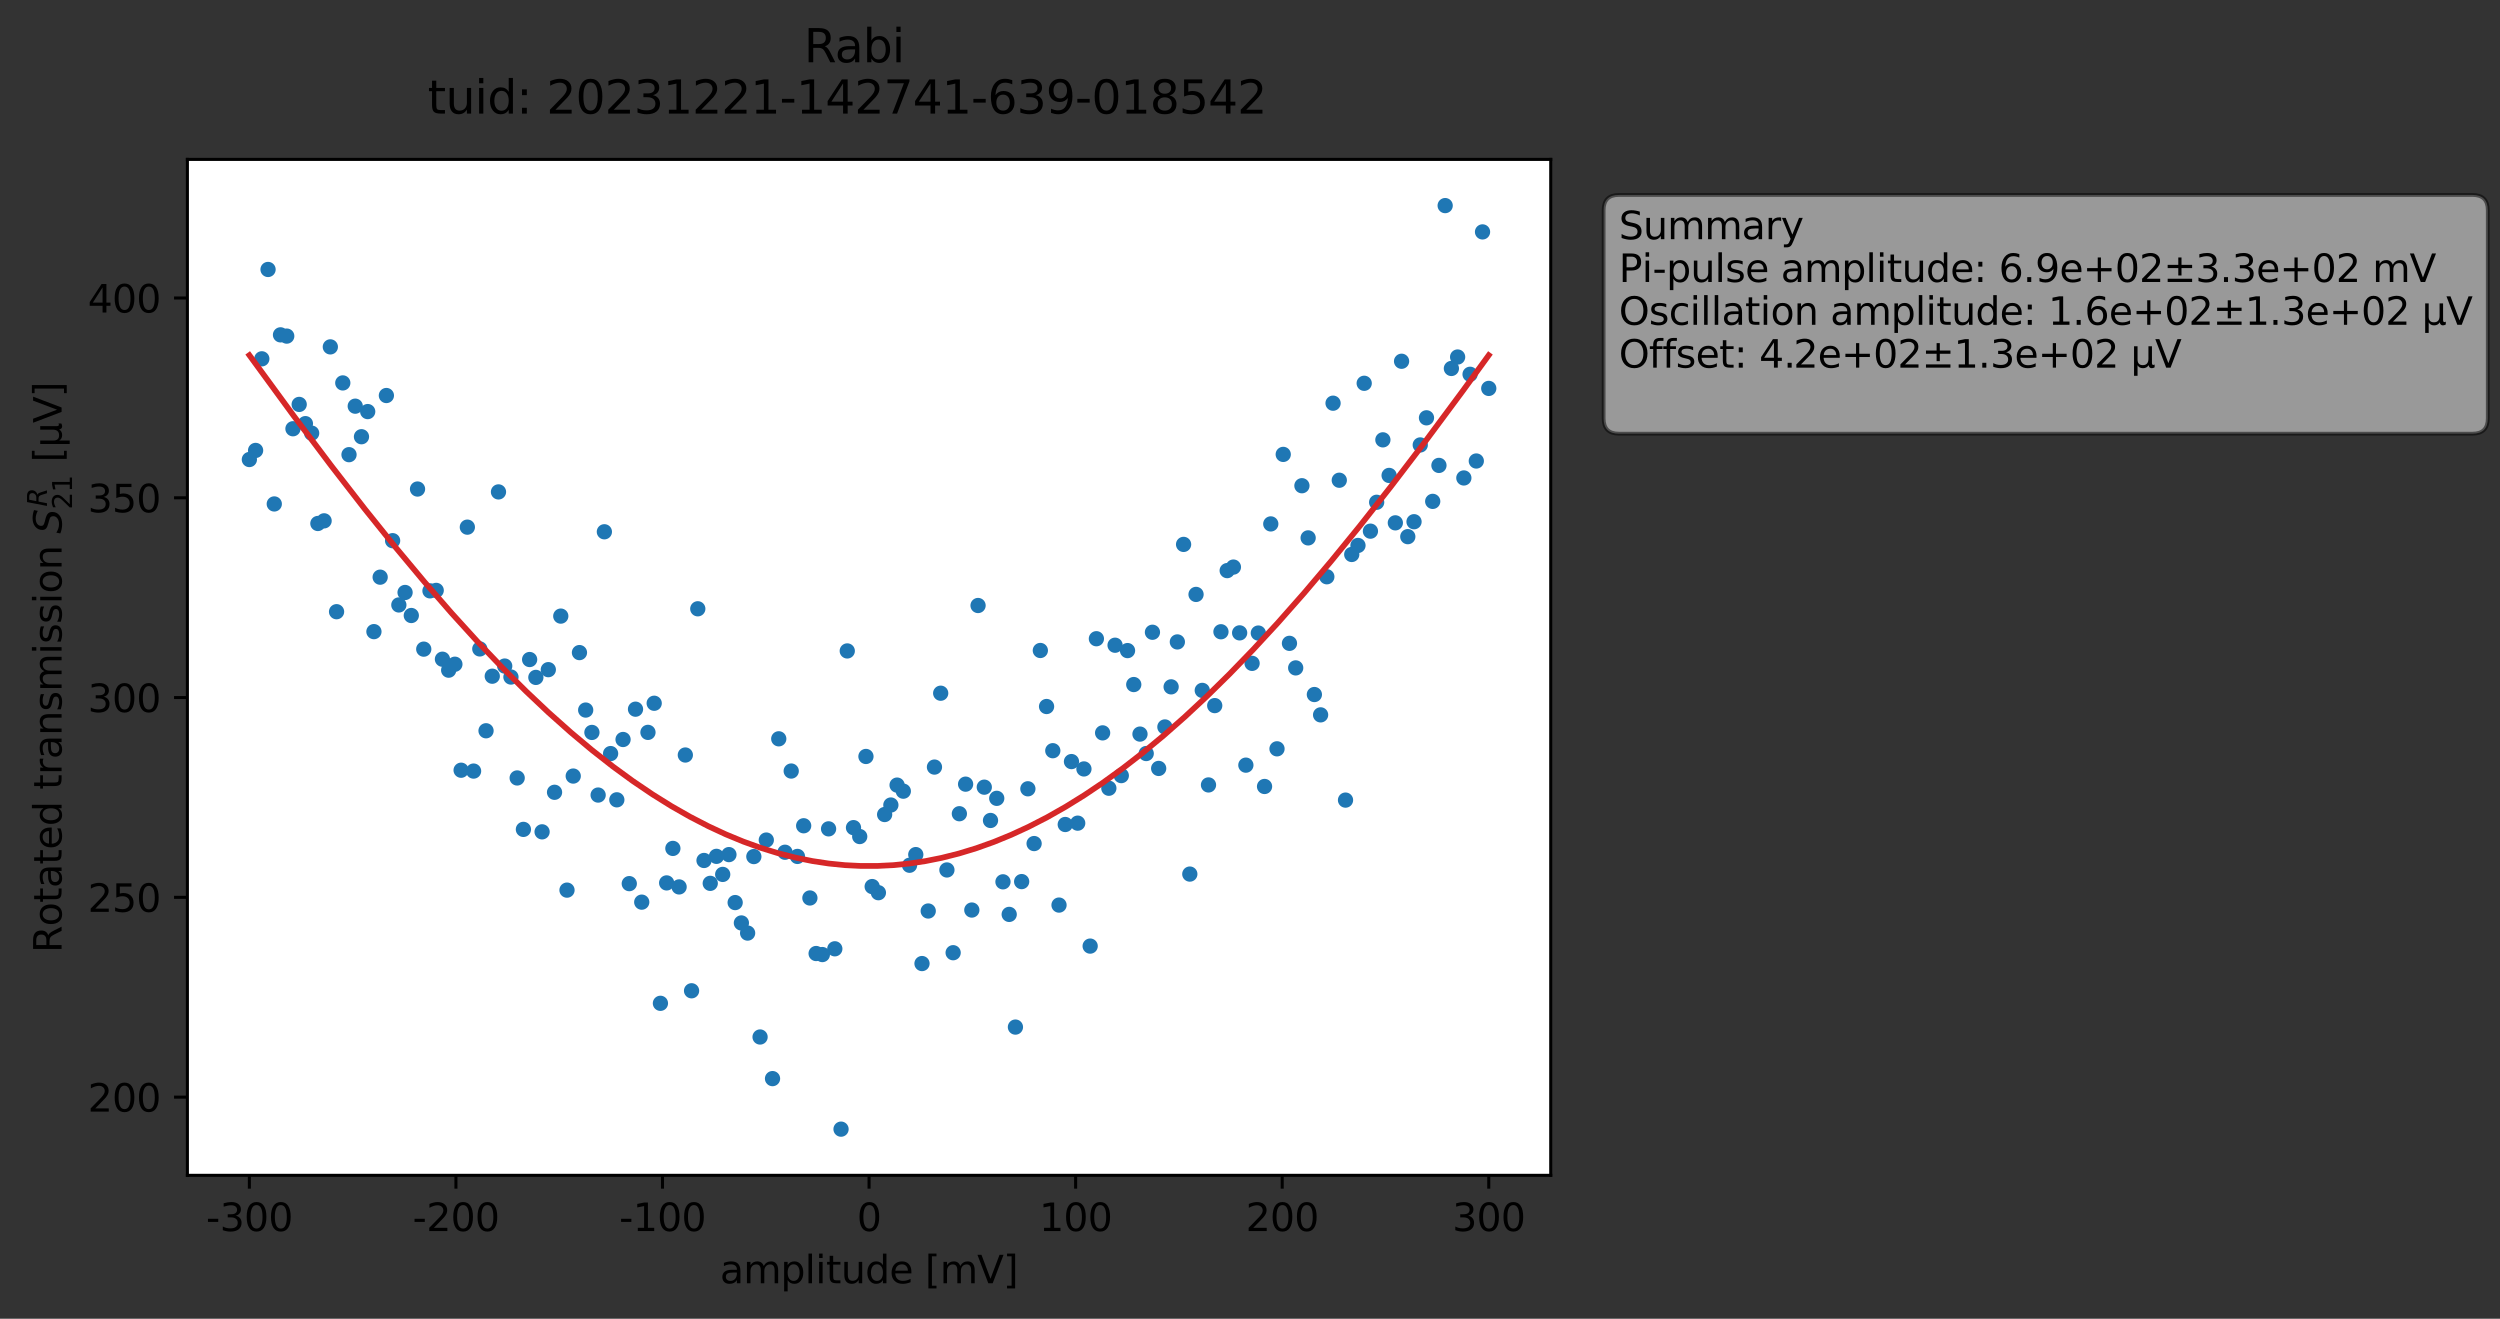 <?xml version="1.0" encoding="utf-8" standalone="no"?>
<!DOCTYPE svg PUBLIC "-//W3C//DTD SVG 1.1//EN"
  "http://www.w3.org/Graphics/SVG/1.1/DTD/svg11.dtd">
<svg xmlns:xlink="http://www.w3.org/1999/xlink" width="654.864pt" height="345.428pt" viewBox="0 0 654.864 345.428" xmlns="http://www.w3.org/2000/svg" version="1.1">
 <rect x="0" y="0" width="654.864" height="345.428" fill="#333333" stroke="none"/>
 <defs>
  <style type="text/css">*{stroke-linejoin: round; stroke-linecap: butt}</style>
 </defs>
 <g id="figure_1">
  <g id="patch_1">
   <path d="M 0 345.428 
L 654.864 345.428 
L 654.864 -0 
L 0 -0 
L 0 345.428 
z
" style="fill: none; opacity: 0"/>
  </g>
  <g id="axes_1">
   <g id="patch_2">
    <path d="M 49.087 307.872 
L 406.207 307.872 
L 406.207 41.76 
L 49.087 41.76 
z
" style="fill: #ffffff"/>
   </g>
   <g id="matplotlib.axis_1">
    <g id="xtick_1">
     <g id="line2d_1">
      <defs>
       <path id="m1ebf180518" d="M 0 0 
L 0 3.5 
" style="stroke: #000000; stroke-width: 0.8"/>
      </defs>
      <g>
       <use xlink:href="#m1ebf180518" x="65.32" y="307.872" style="stroke: #000000; stroke-width: 0.8"/>
      </g>
     </g>
     <g id="text_1">
      <!-- -300 -->
      <g transform="translate(53.973 322.47) scale(0.1 -0.1)">
       <defs>
        <path id="DejaVuSans-2d" d="M 313 2009 
L 1997 2009 
L 1997 1497 
L 313 1497 
L 313 2009 
z
" transform="scale(0.016)"/>
        <path id="DejaVuSans-33" d="M 2597 2516 
Q 3050 2419 3304 2112 
Q 3559 1806 3559 1356 
Q 3559 666 3084 287 
Q 2609 -91 1734 -91 
Q 1441 -91 1130 -33 
Q 819 25 488 141 
L 488 750 
Q 750 597 1062 519 
Q 1375 441 1716 441 
Q 2309 441 2620 675 
Q 2931 909 2931 1356 
Q 2931 1769 2642 2001 
Q 2353 2234 1838 2234 
L 1294 2234 
L 1294 2753 
L 1863 2753 
Q 2328 2753 2575 2939 
Q 2822 3125 2822 3475 
Q 2822 3834 2567 4026 
Q 2313 4219 1838 4219 
Q 1578 4219 1281 4162 
Q 984 4106 628 3988 
L 628 4550 
Q 988 4650 1302 4700 
Q 1616 4750 1894 4750 
Q 2613 4750 3031 4423 
Q 3450 4097 3450 3541 
Q 3450 3153 3228 2886 
Q 3006 2619 2597 2516 
z
" transform="scale(0.016)"/>
        <path id="DejaVuSans-30" d="M 2034 4250 
Q 1547 4250 1301 3770 
Q 1056 3291 1056 2328 
Q 1056 1369 1301 889 
Q 1547 409 2034 409 
Q 2525 409 2770 889 
Q 3016 1369 3016 2328 
Q 3016 3291 2770 3770 
Q 2525 4250 2034 4250 
z
M 2034 4750 
Q 2819 4750 3233 4129 
Q 3647 3509 3647 2328 
Q 3647 1150 3233 529 
Q 2819 -91 2034 -91 
Q 1250 -91 836 529 
Q 422 1150 422 2328 
Q 422 3509 836 4129 
Q 1250 4750 2034 4750 
z
" transform="scale(0.016)"/>
       </defs>
       <use xlink:href="#DejaVuSans-2d"/>
       <use xlink:href="#DejaVuSans-33" x="36.084"/>
       <use xlink:href="#DejaVuSans-30" x="99.707"/>
       <use xlink:href="#DejaVuSans-30" x="163.33"/>
      </g>
     </g>
    </g>
    <g id="xtick_2">
     <g id="line2d_2">
      <g>
       <use xlink:href="#m1ebf180518" x="119.429" y="307.872" style="stroke: #000000; stroke-width: 0.8"/>
      </g>
     </g>
     <g id="text_2">
      <!-- -200 -->
      <g transform="translate(108.082 322.47) scale(0.1 -0.1)">
       <defs>
        <path id="DejaVuSans-32" d="M 1228 531 
L 3431 531 
L 3431 0 
L 469 0 
L 469 531 
Q 828 903 1448 1529 
Q 2069 2156 2228 2338 
Q 2531 2678 2651 2914 
Q 2772 3150 2772 3378 
Q 2772 3750 2511 3984 
Q 2250 4219 1831 4219 
Q 1534 4219 1204 4116 
Q 875 4013 500 3803 
L 500 4441 
Q 881 4594 1212 4672 
Q 1544 4750 1819 4750 
Q 2544 4750 2975 4387 
Q 3406 4025 3406 3419 
Q 3406 3131 3298 2873 
Q 3191 2616 2906 2266 
Q 2828 2175 2409 1742 
Q 1991 1309 1228 531 
z
" transform="scale(0.016)"/>
       </defs>
       <use xlink:href="#DejaVuSans-2d"/>
       <use xlink:href="#DejaVuSans-32" x="36.084"/>
       <use xlink:href="#DejaVuSans-30" x="99.707"/>
       <use xlink:href="#DejaVuSans-30" x="163.33"/>
      </g>
     </g>
    </g>
    <g id="xtick_3">
     <g id="line2d_3">
      <g>
       <use xlink:href="#m1ebf180518" x="173.538" y="307.872" style="stroke: #000000; stroke-width: 0.8"/>
      </g>
     </g>
     <g id="text_3">
      <!-- -100 -->
      <g transform="translate(162.191 322.47) scale(0.1 -0.1)">
       <defs>
        <path id="DejaVuSans-31" d="M 794 531 
L 1825 531 
L 1825 4091 
L 703 3866 
L 703 4441 
L 1819 4666 
L 2450 4666 
L 2450 531 
L 3481 531 
L 3481 0 
L 794 0 
L 794 531 
z
" transform="scale(0.016)"/>
       </defs>
       <use xlink:href="#DejaVuSans-2d"/>
       <use xlink:href="#DejaVuSans-31" x="36.084"/>
       <use xlink:href="#DejaVuSans-30" x="99.707"/>
       <use xlink:href="#DejaVuSans-30" x="163.33"/>
      </g>
     </g>
    </g>
    <g id="xtick_4">
     <g id="line2d_4">
      <g>
       <use xlink:href="#m1ebf180518" x="227.648" y="307.872" style="stroke: #000000; stroke-width: 0.8"/>
      </g>
     </g>
     <g id="text_4">
      <!-- 0 -->
      <g transform="translate(224.466 322.47) scale(0.1 -0.1)">
       <use xlink:href="#DejaVuSans-30"/>
      </g>
     </g>
    </g>
    <g id="xtick_5">
     <g id="line2d_5">
      <g>
       <use xlink:href="#m1ebf180518" x="281.757" y="307.872" style="stroke: #000000; stroke-width: 0.8"/>
      </g>
     </g>
     <g id="text_5">
      <!-- 100 -->
      <g transform="translate(272.213 322.47) scale(0.1 -0.1)">
       <use xlink:href="#DejaVuSans-31"/>
       <use xlink:href="#DejaVuSans-30" x="63.623"/>
       <use xlink:href="#DejaVuSans-30" x="127.246"/>
      </g>
     </g>
    </g>
    <g id="xtick_6">
     <g id="line2d_6">
      <g>
       <use xlink:href="#m1ebf180518" x="335.866" y="307.872" style="stroke: #000000; stroke-width: 0.8"/>
      </g>
     </g>
     <g id="text_6">
      <!-- 200 -->
      <g transform="translate(326.322 322.47) scale(0.1 -0.1)">
       <use xlink:href="#DejaVuSans-32"/>
       <use xlink:href="#DejaVuSans-30" x="63.623"/>
       <use xlink:href="#DejaVuSans-30" x="127.246"/>
      </g>
     </g>
    </g>
    <g id="xtick_7">
     <g id="line2d_7">
      <g>
       <use xlink:href="#m1ebf180518" x="389.975" y="307.872" style="stroke: #000000; stroke-width: 0.8"/>
      </g>
     </g>
     <g id="text_7">
      <!-- 300 -->
      <g transform="translate(380.431 322.47) scale(0.1 -0.1)">
       <use xlink:href="#DejaVuSans-33"/>
       <use xlink:href="#DejaVuSans-30" x="63.623"/>
       <use xlink:href="#DejaVuSans-30" x="127.246"/>
      </g>
     </g>
    </g>
    <g id="text_8">
     <!-- amplitude [mV] -->
     <g transform="translate(188.6 336.149) scale(0.1 -0.1)">
      <defs>
       <path id="DejaVuSans-61" d="M 2194 1759 
Q 1497 1759 1228 1600 
Q 959 1441 959 1056 
Q 959 750 1161 570 
Q 1363 391 1709 391 
Q 2188 391 2477 730 
Q 2766 1069 2766 1631 
L 2766 1759 
L 2194 1759 
z
M 3341 1997 
L 3341 0 
L 2766 0 
L 2766 531 
Q 2569 213 2275 61 
Q 1981 -91 1556 -91 
Q 1019 -91 701 211 
Q 384 513 384 1019 
Q 384 1609 779 1909 
Q 1175 2209 1959 2209 
L 2766 2209 
L 2766 2266 
Q 2766 2663 2505 2880 
Q 2244 3097 1772 3097 
Q 1472 3097 1187 3025 
Q 903 2953 641 2809 
L 641 3341 
Q 956 3463 1253 3523 
Q 1550 3584 1831 3584 
Q 2591 3584 2966 3190 
Q 3341 2797 3341 1997 
z
" transform="scale(0.016)"/>
       <path id="DejaVuSans-6d" d="M 3328 2828 
Q 3544 3216 3844 3400 
Q 4144 3584 4550 3584 
Q 5097 3584 5394 3201 
Q 5691 2819 5691 2113 
L 5691 0 
L 5113 0 
L 5113 2094 
Q 5113 2597 4934 2840 
Q 4756 3084 4391 3084 
Q 3944 3084 3684 2787 
Q 3425 2491 3425 1978 
L 3425 0 
L 2847 0 
L 2847 2094 
Q 2847 2600 2669 2842 
Q 2491 3084 2119 3084 
Q 1678 3084 1418 2786 
Q 1159 2488 1159 1978 
L 1159 0 
L 581 0 
L 581 3500 
L 1159 3500 
L 1159 2956 
Q 1356 3278 1631 3431 
Q 1906 3584 2284 3584 
Q 2666 3584 2933 3390 
Q 3200 3197 3328 2828 
z
" transform="scale(0.016)"/>
       <path id="DejaVuSans-70" d="M 1159 525 
L 1159 -1331 
L 581 -1331 
L 581 3500 
L 1159 3500 
L 1159 2969 
Q 1341 3281 1617 3432 
Q 1894 3584 2278 3584 
Q 2916 3584 3314 3078 
Q 3713 2572 3713 1747 
Q 3713 922 3314 415 
Q 2916 -91 2278 -91 
Q 1894 -91 1617 61 
Q 1341 213 1159 525 
z
M 3116 1747 
Q 3116 2381 2855 2742 
Q 2594 3103 2138 3103 
Q 1681 3103 1420 2742 
Q 1159 2381 1159 1747 
Q 1159 1113 1420 752 
Q 1681 391 2138 391 
Q 2594 391 2855 752 
Q 3116 1113 3116 1747 
z
" transform="scale(0.016)"/>
       <path id="DejaVuSans-6c" d="M 603 4863 
L 1178 4863 
L 1178 0 
L 603 0 
L 603 4863 
z
" transform="scale(0.016)"/>
       <path id="DejaVuSans-69" d="M 603 3500 
L 1178 3500 
L 1178 0 
L 603 0 
L 603 3500 
z
M 603 4863 
L 1178 4863 
L 1178 4134 
L 603 4134 
L 603 4863 
z
" transform="scale(0.016)"/>
       <path id="DejaVuSans-74" d="M 1172 4494 
L 1172 3500 
L 2356 3500 
L 2356 3053 
L 1172 3053 
L 1172 1153 
Q 1172 725 1289 603 
Q 1406 481 1766 481 
L 2356 481 
L 2356 0 
L 1766 0 
Q 1100 0 847 248 
Q 594 497 594 1153 
L 594 3053 
L 172 3053 
L 172 3500 
L 594 3500 
L 594 4494 
L 1172 4494 
z
" transform="scale(0.016)"/>
       <path id="DejaVuSans-75" d="M 544 1381 
L 544 3500 
L 1119 3500 
L 1119 1403 
Q 1119 906 1312 657 
Q 1506 409 1894 409 
Q 2359 409 2629 706 
Q 2900 1003 2900 1516 
L 2900 3500 
L 3475 3500 
L 3475 0 
L 2900 0 
L 2900 538 
Q 2691 219 2414 64 
Q 2138 -91 1772 -91 
Q 1169 -91 856 284 
Q 544 659 544 1381 
z
M 1991 3584 
L 1991 3584 
z
" transform="scale(0.016)"/>
       <path id="DejaVuSans-64" d="M 2906 2969 
L 2906 4863 
L 3481 4863 
L 3481 0 
L 2906 0 
L 2906 525 
Q 2725 213 2448 61 
Q 2172 -91 1784 -91 
Q 1150 -91 751 415 
Q 353 922 353 1747 
Q 353 2572 751 3078 
Q 1150 3584 1784 3584 
Q 2172 3584 2448 3432 
Q 2725 3281 2906 2969 
z
M 947 1747 
Q 947 1113 1208 752 
Q 1469 391 1925 391 
Q 2381 391 2643 752 
Q 2906 1113 2906 1747 
Q 2906 2381 2643 2742 
Q 2381 3103 1925 3103 
Q 1469 3103 1208 2742 
Q 947 2381 947 1747 
z
" transform="scale(0.016)"/>
       <path id="DejaVuSans-65" d="M 3597 1894 
L 3597 1613 
L 953 1613 
Q 991 1019 1311 708 
Q 1631 397 2203 397 
Q 2534 397 2845 478 
Q 3156 559 3463 722 
L 3463 178 
Q 3153 47 2828 -22 
Q 2503 -91 2169 -91 
Q 1331 -91 842 396 
Q 353 884 353 1716 
Q 353 2575 817 3079 
Q 1281 3584 2069 3584 
Q 2775 3584 3186 3129 
Q 3597 2675 3597 1894 
z
M 3022 2063 
Q 3016 2534 2758 2815 
Q 2500 3097 2075 3097 
Q 1594 3097 1305 2825 
Q 1016 2553 972 2059 
L 3022 2063 
z
" transform="scale(0.016)"/>
       <path id="DejaVuSans-20" transform="scale(0.016)"/>
       <path id="DejaVuSans-5b" d="M 550 4863 
L 1875 4863 
L 1875 4416 
L 1125 4416 
L 1125 -397 
L 1875 -397 
L 1875 -844 
L 550 -844 
L 550 4863 
z
" transform="scale(0.016)"/>
       <path id="DejaVuSans-56" d="M 1831 0 
L 50 4666 
L 709 4666 
L 2188 738 
L 3669 4666 
L 4325 4666 
L 2547 0 
L 1831 0 
z
" transform="scale(0.016)"/>
       <path id="DejaVuSans-5d" d="M 1947 4863 
L 1947 -844 
L 622 -844 
L 622 -397 
L 1369 -397 
L 1369 4416 
L 622 4416 
L 622 4863 
L 1947 4863 
z
" transform="scale(0.016)"/>
      </defs>
      <use xlink:href="#DejaVuSans-61"/>
      <use xlink:href="#DejaVuSans-6d" x="61.279"/>
      <use xlink:href="#DejaVuSans-70" x="158.691"/>
      <use xlink:href="#DejaVuSans-6c" x="222.168"/>
      <use xlink:href="#DejaVuSans-69" x="249.951"/>
      <use xlink:href="#DejaVuSans-74" x="277.734"/>
      <use xlink:href="#DejaVuSans-75" x="316.943"/>
      <use xlink:href="#DejaVuSans-64" x="380.322"/>
      <use xlink:href="#DejaVuSans-65" x="443.799"/>
      <use xlink:href="#DejaVuSans-20" x="505.322"/>
      <use xlink:href="#DejaVuSans-5b" x="537.109"/>
      <use xlink:href="#DejaVuSans-6d" x="576.123"/>
      <use xlink:href="#DejaVuSans-56" x="673.535"/>
      <use xlink:href="#DejaVuSans-5d" x="741.943"/>
     </g>
    </g>
   </g>
   <g id="matplotlib.axis_2">
    <g id="ytick_1">
     <g id="line2d_8">
      <defs>
       <path id="m281e54be37" d="M 0 0 
L -3.5 0 
" style="stroke: #000000; stroke-width: 0.8"/>
      </defs>
      <g>
       <use xlink:href="#m281e54be37" x="49.087" y="287.384" style="stroke: #000000; stroke-width: 0.8"/>
      </g>
     </g>
     <g id="text_9">
      <!-- 200 -->
      <g transform="translate(23 291.183) scale(0.1 -0.1)">
       <use xlink:href="#DejaVuSans-32"/>
       <use xlink:href="#DejaVuSans-30" x="63.623"/>
       <use xlink:href="#DejaVuSans-30" x="127.246"/>
      </g>
     </g>
    </g>
    <g id="ytick_2">
     <g id="line2d_9">
      <g>
       <use xlink:href="#m281e54be37" x="49.087" y="235.054" style="stroke: #000000; stroke-width: 0.8"/>
      </g>
     </g>
     <g id="text_10">
      <!-- 250 -->
      <g transform="translate(23 238.853) scale(0.1 -0.1)">
       <defs>
        <path id="DejaVuSans-35" d="M 691 4666 
L 3169 4666 
L 3169 4134 
L 1269 4134 
L 1269 2991 
Q 1406 3038 1543 3061 
Q 1681 3084 1819 3084 
Q 2600 3084 3056 2656 
Q 3513 2228 3513 1497 
Q 3513 744 3044 326 
Q 2575 -91 1722 -91 
Q 1428 -91 1123 -41 
Q 819 9 494 109 
L 494 744 
Q 775 591 1075 516 
Q 1375 441 1709 441 
Q 2250 441 2565 725 
Q 2881 1009 2881 1497 
Q 2881 1984 2565 2268 
Q 2250 2553 1709 2553 
Q 1456 2553 1204 2497 
Q 953 2441 691 2322 
L 691 4666 
z
" transform="scale(0.016)"/>
       </defs>
       <use xlink:href="#DejaVuSans-32"/>
       <use xlink:href="#DejaVuSans-35" x="63.623"/>
       <use xlink:href="#DejaVuSans-30" x="127.246"/>
      </g>
     </g>
    </g>
    <g id="ytick_3">
     <g id="line2d_10">
      <g>
       <use xlink:href="#m281e54be37" x="49.087" y="182.724" style="stroke: #000000; stroke-width: 0.8"/>
      </g>
     </g>
     <g id="text_11">
      <!-- 300 -->
      <g transform="translate(23 186.523) scale(0.1 -0.1)">
       <use xlink:href="#DejaVuSans-33"/>
       <use xlink:href="#DejaVuSans-30" x="63.623"/>
       <use xlink:href="#DejaVuSans-30" x="127.246"/>
      </g>
     </g>
    </g>
    <g id="ytick_4">
     <g id="line2d_11">
      <g>
       <use xlink:href="#m281e54be37" x="49.087" y="130.394" style="stroke: #000000; stroke-width: 0.8"/>
      </g>
     </g>
     <g id="text_12">
      <!-- 350 -->
      <g transform="translate(23 134.193) scale(0.1 -0.1)">
       <use xlink:href="#DejaVuSans-33"/>
       <use xlink:href="#DejaVuSans-35" x="63.623"/>
       <use xlink:href="#DejaVuSans-30" x="127.246"/>
      </g>
     </g>
    </g>
    <g id="ytick_5">
     <g id="line2d_12">
      <g>
       <use xlink:href="#m281e54be37" x="49.087" y="78.064" style="stroke: #000000; stroke-width: 0.8"/>
      </g>
     </g>
     <g id="text_13">
      <!-- 400 -->
      <g transform="translate(23 81.863) scale(0.1 -0.1)">
       <defs>
        <path id="DejaVuSans-34" d="M 2419 4116 
L 825 1625 
L 2419 1625 
L 2419 4116 
z
M 2253 4666 
L 3047 4666 
L 3047 1625 
L 3713 1625 
L 3713 1100 
L 3047 1100 
L 3047 0 
L 2419 0 
L 2419 1100 
L 313 1100 
L 313 1709 
L 2253 4666 
z
" transform="scale(0.016)"/>
       </defs>
       <use xlink:href="#DejaVuSans-34"/>
       <use xlink:href="#DejaVuSans-30" x="63.623"/>
       <use xlink:href="#DejaVuSans-30" x="127.246"/>
      </g>
     </g>
    </g>
    <g id="text_14">
     <!-- Rotated transmission $S_{21}^R$ [μV] -->
     <g transform="translate(16.2 249.566) rotate(-90) scale(0.1 -0.1)">
      <defs>
       <path id="DejaVuSans-52" d="M 2841 2188 
Q 3044 2119 3236 1894 
Q 3428 1669 3622 1275 
L 4263 0 
L 3584 0 
L 2988 1197 
Q 2756 1666 2539 1819 
Q 2322 1972 1947 1972 
L 1259 1972 
L 1259 0 
L 628 0 
L 628 4666 
L 2053 4666 
Q 2853 4666 3247 4331 
Q 3641 3997 3641 3322 
Q 3641 2881 3436 2590 
Q 3231 2300 2841 2188 
z
M 1259 4147 
L 1259 2491 
L 2053 2491 
Q 2509 2491 2742 2702 
Q 2975 2913 2975 3322 
Q 2975 3731 2742 3939 
Q 2509 4147 2053 4147 
L 1259 4147 
z
" transform="scale(0.016)"/>
       <path id="DejaVuSans-6f" d="M 1959 3097 
Q 1497 3097 1228 2736 
Q 959 2375 959 1747 
Q 959 1119 1226 758 
Q 1494 397 1959 397 
Q 2419 397 2687 759 
Q 2956 1122 2956 1747 
Q 2956 2369 2687 2733 
Q 2419 3097 1959 3097 
z
M 1959 3584 
Q 2709 3584 3137 3096 
Q 3566 2609 3566 1747 
Q 3566 888 3137 398 
Q 2709 -91 1959 -91 
Q 1206 -91 779 398 
Q 353 888 353 1747 
Q 353 2609 779 3096 
Q 1206 3584 1959 3584 
z
" transform="scale(0.016)"/>
       <path id="DejaVuSans-72" d="M 2631 2963 
Q 2534 3019 2420 3045 
Q 2306 3072 2169 3072 
Q 1681 3072 1420 2755 
Q 1159 2438 1159 1844 
L 1159 0 
L 581 0 
L 581 3500 
L 1159 3500 
L 1159 2956 
Q 1341 3275 1631 3429 
Q 1922 3584 2338 3584 
Q 2397 3584 2469 3576 
Q 2541 3569 2628 3553 
L 2631 2963 
z
" transform="scale(0.016)"/>
       <path id="DejaVuSans-6e" d="M 3513 2113 
L 3513 0 
L 2938 0 
L 2938 2094 
Q 2938 2591 2744 2837 
Q 2550 3084 2163 3084 
Q 1697 3084 1428 2787 
Q 1159 2491 1159 1978 
L 1159 0 
L 581 0 
L 581 3500 
L 1159 3500 
L 1159 2956 
Q 1366 3272 1645 3428 
Q 1925 3584 2291 3584 
Q 2894 3584 3203 3211 
Q 3513 2838 3513 2113 
z
" transform="scale(0.016)"/>
       <path id="DejaVuSans-73" d="M 2834 3397 
L 2834 2853 
Q 2591 2978 2328 3040 
Q 2066 3103 1784 3103 
Q 1356 3103 1142 2972 
Q 928 2841 928 2578 
Q 928 2378 1081 2264 
Q 1234 2150 1697 2047 
L 1894 2003 
Q 2506 1872 2764 1633 
Q 3022 1394 3022 966 
Q 3022 478 2636 193 
Q 2250 -91 1575 -91 
Q 1294 -91 989 -36 
Q 684 19 347 128 
L 347 722 
Q 666 556 975 473 
Q 1284 391 1588 391 
Q 1994 391 2212 530 
Q 2431 669 2431 922 
Q 2431 1156 2273 1281 
Q 2116 1406 1581 1522 
L 1381 1569 
Q 847 1681 609 1914 
Q 372 2147 372 2553 
Q 372 3047 722 3315 
Q 1072 3584 1716 3584 
Q 2034 3584 2315 3537 
Q 2597 3491 2834 3397 
z
" transform="scale(0.016)"/>
       <path id="DejaVuSans-Oblique-53" d="M 3859 4513 
L 3738 3897 
Q 3422 4066 3111 4152 
Q 2800 4238 2509 4238 
Q 1944 4238 1609 3991 
Q 1275 3744 1275 3334 
Q 1275 3109 1398 2989 
Q 1522 2869 2034 2731 
L 2413 2638 
Q 3053 2472 3303 2217 
Q 3553 1963 3553 1503 
Q 3553 797 2998 353 
Q 2444 -91 1538 -91 
Q 1166 -91 791 -17 
Q 416 56 38 206 
L 166 856 
Q 513 641 861 531 
Q 1209 422 1556 422 
Q 2147 422 2503 684 
Q 2859 947 2859 1369 
Q 2859 1650 2717 1795 
Q 2575 1941 2106 2059 
L 1728 2156 
Q 1081 2325 845 2545 
Q 609 2766 609 3163 
Q 609 3859 1145 4304 
Q 1681 4750 2541 4750 
Q 2875 4750 3203 4690 
Q 3531 4631 3859 4513 
z
" transform="scale(0.016)"/>
       <path id="DejaVuSans-Oblique-52" d="M 1613 4147 
L 1294 2491 
L 2106 2491 
Q 2584 2491 2879 2755 
Q 3175 3019 3175 3444 
Q 3175 3784 2976 3965 
Q 2778 4147 2406 4147 
L 1613 4147 
z
M 2772 2241 
Q 2972 2194 3105 2009 
Q 3238 1825 3413 1275 
L 3809 0 
L 3144 0 
L 2778 1197 
Q 2638 1659 2453 1815 
Q 2269 1972 1888 1972 
L 1191 1972 
L 806 0 
L 172 0 
L 1081 4666 
L 2503 4666 
Q 3150 4666 3495 4373 
Q 3841 4081 3841 3531 
Q 3841 3044 3547 2687 
Q 3253 2331 2772 2241 
z
" transform="scale(0.016)"/>
       <path id="DejaVuSans-3bc" d="M 544 -1331 
L 544 3500 
L 1119 3500 
L 1119 1325 
Q 1119 872 1334 640 
Q 1550 409 1972 409 
Q 2434 409 2667 671 
Q 2900 934 2900 1459 
L 2900 3500 
L 3475 3500 
L 3475 806 
Q 3475 619 3529 530 
Q 3584 441 3700 441 
Q 3728 441 3778 458 
Q 3828 475 3916 513 
L 3916 50 
Q 3788 -22 3673 -56 
Q 3559 -91 3450 -91 
Q 3234 -91 3106 31 
Q 2978 153 2931 403 
Q 2775 156 2548 32 
Q 2322 -91 2016 -91 
Q 1697 -91 1473 31 
Q 1250 153 1119 397 
L 1119 -1331 
L 544 -1331 
z
" transform="scale(0.016)"/>
      </defs>
      <use xlink:href="#DejaVuSans-52" transform="translate(0 0.684)"/>
      <use xlink:href="#DejaVuSans-6f" transform="translate(69.482 0.684)"/>
      <use xlink:href="#DejaVuSans-74" transform="translate(130.664 0.684)"/>
      <use xlink:href="#DejaVuSans-61" transform="translate(169.873 0.684)"/>
      <use xlink:href="#DejaVuSans-74" transform="translate(231.152 0.684)"/>
      <use xlink:href="#DejaVuSans-65" transform="translate(270.361 0.684)"/>
      <use xlink:href="#DejaVuSans-64" transform="translate(331.885 0.684)"/>
      <use xlink:href="#DejaVuSans-20" transform="translate(395.361 0.684)"/>
      <use xlink:href="#DejaVuSans-74" transform="translate(427.148 0.684)"/>
      <use xlink:href="#DejaVuSans-72" transform="translate(466.357 0.684)"/>
      <use xlink:href="#DejaVuSans-61" transform="translate(507.471 0.684)"/>
      <use xlink:href="#DejaVuSans-6e" transform="translate(568.75 0.684)"/>
      <use xlink:href="#DejaVuSans-73" transform="translate(632.129 0.684)"/>
      <use xlink:href="#DejaVuSans-6d" transform="translate(684.229 0.684)"/>
      <use xlink:href="#DejaVuSans-69" transform="translate(781.641 0.684)"/>
      <use xlink:href="#DejaVuSans-73" transform="translate(809.424 0.684)"/>
      <use xlink:href="#DejaVuSans-73" transform="translate(861.523 0.684)"/>
      <use xlink:href="#DejaVuSans-69" transform="translate(913.623 0.684)"/>
      <use xlink:href="#DejaVuSans-6f" transform="translate(941.406 0.684)"/>
      <use xlink:href="#DejaVuSans-6e" transform="translate(1002.588 0.684)"/>
      <use xlink:href="#DejaVuSans-20" transform="translate(1065.967 0.684)"/>
      <use xlink:href="#DejaVuSans-Oblique-53" transform="translate(1097.754 0.684)"/>
      <use xlink:href="#DejaVuSans-Oblique-52" transform="translate(1168.431 38.966) scale(0.7)"/>
      <use xlink:href="#DejaVuSans-32" transform="translate(1161.23 -26.659) scale(0.7)"/>
      <use xlink:href="#DejaVuSans-31" transform="translate(1205.767 -26.659) scale(0.7)"/>
      <use xlink:href="#DejaVuSans-20" transform="translate(1253.037 0.684)"/>
      <use xlink:href="#DejaVuSans-5b" transform="translate(1284.824 0.684)"/>
      <use xlink:href="#DejaVuSans-3bc" transform="translate(1323.838 0.684)"/>
      <use xlink:href="#DejaVuSans-56" transform="translate(1387.461 0.684)"/>
      <use xlink:href="#DejaVuSans-5d" transform="translate(1455.869 0.684)"/>
     </g>
    </g>
   </g>
   <g id="line2d_13">
    <defs>
     <path id="m2db2ecbd83" d="M 0 1.5 
C 0.398 1.5 0.779 1.342 1.061 1.061 
C 1.342 0.779 1.5 0.398 1.5 0 
C 1.5 -0.398 1.342 -0.779 1.061 -1.061 
C 0.779 -1.342 0.398 -1.5 0 -1.5 
C -0.398 -1.5 -0.779 -1.342 -1.061 -1.061 
C -1.342 -0.779 -1.5 -0.398 -1.5 0 
C -1.5 0.398 -1.342 0.779 -1.061 1.061 
C -0.779 1.342 -0.398 1.5 0 1.5 
z
" style="stroke: #1f77b4"/>
    </defs>
    <g clip-path="url(#p32a6c5572b)">
     <use xlink:href="#m2db2ecbd83" x="65.32" y="120.372" style="fill: #1f77b4; stroke: #1f77b4"/>
     <use xlink:href="#m2db2ecbd83" x="66.952" y="117.989" style="fill: #1f77b4; stroke: #1f77b4"/>
     <use xlink:href="#m2db2ecbd83" x="68.583" y="93.991" style="fill: #1f77b4; stroke: #1f77b4"/>
     <use xlink:href="#m2db2ecbd83" x="70.215" y="70.586" style="fill: #1f77b4; stroke: #1f77b4"/>
     <use xlink:href="#m2db2ecbd83" x="71.846" y="132.007" style="fill: #1f77b4; stroke: #1f77b4"/>
     <use xlink:href="#m2db2ecbd83" x="73.477" y="87.712" style="fill: #1f77b4; stroke: #1f77b4"/>
     <use xlink:href="#m2db2ecbd83" x="75.109" y="88.04" style="fill: #1f77b4; stroke: #1f77b4"/>
     <use xlink:href="#m2db2ecbd83" x="76.74" y="112.308" style="fill: #1f77b4; stroke: #1f77b4"/>
     <use xlink:href="#m2db2ecbd83" x="78.372" y="105.936" style="fill: #1f77b4; stroke: #1f77b4"/>
     <use xlink:href="#m2db2ecbd83" x="80.003" y="110.973" style="fill: #1f77b4; stroke: #1f77b4"/>
     <use xlink:href="#m2db2ecbd83" x="81.635" y="113.466" style="fill: #1f77b4; stroke: #1f77b4"/>
     <use xlink:href="#m2db2ecbd83" x="83.266" y="137.125" style="fill: #1f77b4; stroke: #1f77b4"/>
     <use xlink:href="#m2db2ecbd83" x="84.897" y="136.431" style="fill: #1f77b4; stroke: #1f77b4"/>
     <use xlink:href="#m2db2ecbd83" x="86.529" y="90.863" style="fill: #1f77b4; stroke: #1f77b4"/>
     <use xlink:href="#m2db2ecbd83" x="88.16" y="160.234" style="fill: #1f77b4; stroke: #1f77b4"/>
     <use xlink:href="#m2db2ecbd83" x="89.792" y="100.306" style="fill: #1f77b4; stroke: #1f77b4"/>
     <use xlink:href="#m2db2ecbd83" x="91.423" y="119.099" style="fill: #1f77b4; stroke: #1f77b4"/>
     <use xlink:href="#m2db2ecbd83" x="93.055" y="106.397" style="fill: #1f77b4; stroke: #1f77b4"/>
     <use xlink:href="#m2db2ecbd83" x="94.686" y="114.398" style="fill: #1f77b4; stroke: #1f77b4"/>
     <use xlink:href="#m2db2ecbd83" x="96.317" y="107.812" style="fill: #1f77b4; stroke: #1f77b4"/>
     <use xlink:href="#m2db2ecbd83" x="97.949" y="165.453" style="fill: #1f77b4; stroke: #1f77b4"/>
     <use xlink:href="#m2db2ecbd83" x="99.58" y="151.187" style="fill: #1f77b4; stroke: #1f77b4"/>
     <use xlink:href="#m2db2ecbd83" x="101.212" y="103.605" style="fill: #1f77b4; stroke: #1f77b4"/>
     <use xlink:href="#m2db2ecbd83" x="102.843" y="141.629" style="fill: #1f77b4; stroke: #1f77b4"/>
     <use xlink:href="#m2db2ecbd83" x="104.475" y="158.464" style="fill: #1f77b4; stroke: #1f77b4"/>
     <use xlink:href="#m2db2ecbd83" x="106.106" y="155.197" style="fill: #1f77b4; stroke: #1f77b4"/>
     <use xlink:href="#m2db2ecbd83" x="107.737" y="161.229" style="fill: #1f77b4; stroke: #1f77b4"/>
     <use xlink:href="#m2db2ecbd83" x="109.369" y="128.1" style="fill: #1f77b4; stroke: #1f77b4"/>
     <use xlink:href="#m2db2ecbd83" x="111" y="170.041" style="fill: #1f77b4; stroke: #1f77b4"/>
     <use xlink:href="#m2db2ecbd83" x="112.632" y="154.77" style="fill: #1f77b4; stroke: #1f77b4"/>
     <use xlink:href="#m2db2ecbd83" x="114.263" y="154.652" style="fill: #1f77b4; stroke: #1f77b4"/>
     <use xlink:href="#m2db2ecbd83" x="115.895" y="172.677" style="fill: #1f77b4; stroke: #1f77b4"/>
     <use xlink:href="#m2db2ecbd83" x="117.526" y="175.55" style="fill: #1f77b4; stroke: #1f77b4"/>
     <use xlink:href="#m2db2ecbd83" x="119.157" y="173.99" style="fill: #1f77b4; stroke: #1f77b4"/>
     <use xlink:href="#m2db2ecbd83" x="120.789" y="201.757" style="fill: #1f77b4; stroke: #1f77b4"/>
     <use xlink:href="#m2db2ecbd83" x="122.42" y="138.085" style="fill: #1f77b4; stroke: #1f77b4"/>
     <use xlink:href="#m2db2ecbd83" x="124.052" y="201.981" style="fill: #1f77b4; stroke: #1f77b4"/>
     <use xlink:href="#m2db2ecbd83" x="125.683" y="169.983" style="fill: #1f77b4; stroke: #1f77b4"/>
     <use xlink:href="#m2db2ecbd83" x="127.315" y="191.423" style="fill: #1f77b4; stroke: #1f77b4"/>
     <use xlink:href="#m2db2ecbd83" x="128.946" y="177.128" style="fill: #1f77b4; stroke: #1f77b4"/>
     <use xlink:href="#m2db2ecbd83" x="130.577" y="128.854" style="fill: #1f77b4; stroke: #1f77b4"/>
     <use xlink:href="#m2db2ecbd83" x="132.209" y="174.468" style="fill: #1f77b4; stroke: #1f77b4"/>
     <use xlink:href="#m2db2ecbd83" x="133.84" y="177.346" style="fill: #1f77b4; stroke: #1f77b4"/>
     <use xlink:href="#m2db2ecbd83" x="135.472" y="203.781" style="fill: #1f77b4; stroke: #1f77b4"/>
     <use xlink:href="#m2db2ecbd83" x="137.103" y="217.255" style="fill: #1f77b4; stroke: #1f77b4"/>
     <use xlink:href="#m2db2ecbd83" x="138.735" y="172.76" style="fill: #1f77b4; stroke: #1f77b4"/>
     <use xlink:href="#m2db2ecbd83" x="140.366" y="177.444" style="fill: #1f77b4; stroke: #1f77b4"/>
     <use xlink:href="#m2db2ecbd83" x="141.997" y="217.897" style="fill: #1f77b4; stroke: #1f77b4"/>
     <use xlink:href="#m2db2ecbd83" x="143.629" y="175.416" style="fill: #1f77b4; stroke: #1f77b4"/>
     <use xlink:href="#m2db2ecbd83" x="145.26" y="207.538" style="fill: #1f77b4; stroke: #1f77b4"/>
     <use xlink:href="#m2db2ecbd83" x="146.892" y="161.386" style="fill: #1f77b4; stroke: #1f77b4"/>
     <use xlink:href="#m2db2ecbd83" x="148.523" y="233.165" style="fill: #1f77b4; stroke: #1f77b4"/>
     <use xlink:href="#m2db2ecbd83" x="150.155" y="203.285" style="fill: #1f77b4; stroke: #1f77b4"/>
     <use xlink:href="#m2db2ecbd83" x="151.786" y="170.944" style="fill: #1f77b4; stroke: #1f77b4"/>
     <use xlink:href="#m2db2ecbd83" x="153.417" y="185.999" style="fill: #1f77b4; stroke: #1f77b4"/>
     <use xlink:href="#m2db2ecbd83" x="155.049" y="191.859" style="fill: #1f77b4; stroke: #1f77b4"/>
     <use xlink:href="#m2db2ecbd83" x="156.68" y="208.261" style="fill: #1f77b4; stroke: #1f77b4"/>
     <use xlink:href="#m2db2ecbd83" x="158.312" y="139.298" style="fill: #1f77b4; stroke: #1f77b4"/>
     <use xlink:href="#m2db2ecbd83" x="159.943" y="197.396" style="fill: #1f77b4; stroke: #1f77b4"/>
     <use xlink:href="#m2db2ecbd83" x="161.575" y="209.508" style="fill: #1f77b4; stroke: #1f77b4"/>
     <use xlink:href="#m2db2ecbd83" x="163.206" y="193.708" style="fill: #1f77b4; stroke: #1f77b4"/>
     <use xlink:href="#m2db2ecbd83" x="164.837" y="231.464" style="fill: #1f77b4; stroke: #1f77b4"/>
     <use xlink:href="#m2db2ecbd83" x="166.469" y="185.768" style="fill: #1f77b4; stroke: #1f77b4"/>
     <use xlink:href="#m2db2ecbd83" x="168.1" y="236.314" style="fill: #1f77b4; stroke: #1f77b4"/>
     <use xlink:href="#m2db2ecbd83" x="169.732" y="191.842" style="fill: #1f77b4; stroke: #1f77b4"/>
     <use xlink:href="#m2db2ecbd83" x="171.363" y="184.214" style="fill: #1f77b4; stroke: #1f77b4"/>
     <use xlink:href="#m2db2ecbd83" x="172.995" y="262.814" style="fill: #1f77b4; stroke: #1f77b4"/>
     <use xlink:href="#m2db2ecbd83" x="174.626" y="231.274" style="fill: #1f77b4; stroke: #1f77b4"/>
     <use xlink:href="#m2db2ecbd83" x="176.257" y="222.238" style="fill: #1f77b4; stroke: #1f77b4"/>
     <use xlink:href="#m2db2ecbd83" x="177.889" y="232.325" style="fill: #1f77b4; stroke: #1f77b4"/>
     <use xlink:href="#m2db2ecbd83" x="179.52" y="197.772" style="fill: #1f77b4; stroke: #1f77b4"/>
     <use xlink:href="#m2db2ecbd83" x="181.152" y="259.532" style="fill: #1f77b4; stroke: #1f77b4"/>
     <use xlink:href="#m2db2ecbd83" x="182.783" y="159.471" style="fill: #1f77b4; stroke: #1f77b4"/>
     <use xlink:href="#m2db2ecbd83" x="184.415" y="225.397" style="fill: #1f77b4; stroke: #1f77b4"/>
     <use xlink:href="#m2db2ecbd83" x="186.046" y="231.39" style="fill: #1f77b4; stroke: #1f77b4"/>
     <use xlink:href="#m2db2ecbd83" x="187.677" y="224.316" style="fill: #1f77b4; stroke: #1f77b4"/>
     <use xlink:href="#m2db2ecbd83" x="189.309" y="229.049" style="fill: #1f77b4; stroke: #1f77b4"/>
     <use xlink:href="#m2db2ecbd83" x="190.94" y="223.861" style="fill: #1f77b4; stroke: #1f77b4"/>
     <use xlink:href="#m2db2ecbd83" x="192.572" y="236.425" style="fill: #1f77b4; stroke: #1f77b4"/>
     <use xlink:href="#m2db2ecbd83" x="194.203" y="241.764" style="fill: #1f77b4; stroke: #1f77b4"/>
     <use xlink:href="#m2db2ecbd83" x="195.835" y="244.415" style="fill: #1f77b4; stroke: #1f77b4"/>
     <use xlink:href="#m2db2ecbd83" x="197.466" y="224.376" style="fill: #1f77b4; stroke: #1f77b4"/>
     <use xlink:href="#m2db2ecbd83" x="199.097" y="271.637" style="fill: #1f77b4; stroke: #1f77b4"/>
     <use xlink:href="#m2db2ecbd83" x="200.729" y="220.05" style="fill: #1f77b4; stroke: #1f77b4"/>
     <use xlink:href="#m2db2ecbd83" x="202.36" y="282.538" style="fill: #1f77b4; stroke: #1f77b4"/>
     <use xlink:href="#m2db2ecbd83" x="203.992" y="193.529" style="fill: #1f77b4; stroke: #1f77b4"/>
     <use xlink:href="#m2db2ecbd83" x="205.623" y="223.243" style="fill: #1f77b4; stroke: #1f77b4"/>
     <use xlink:href="#m2db2ecbd83" x="207.255" y="201.971" style="fill: #1f77b4; stroke: #1f77b4"/>
     <use xlink:href="#m2db2ecbd83" x="208.886" y="224.337" style="fill: #1f77b4; stroke: #1f77b4"/>
     <use xlink:href="#m2db2ecbd83" x="210.517" y="216.305" style="fill: #1f77b4; stroke: #1f77b4"/>
     <use xlink:href="#m2db2ecbd83" x="212.149" y="235.221" style="fill: #1f77b4; stroke: #1f77b4"/>
     <use xlink:href="#m2db2ecbd83" x="213.78" y="249.771" style="fill: #1f77b4; stroke: #1f77b4"/>
     <use xlink:href="#m2db2ecbd83" x="215.412" y="250.044" style="fill: #1f77b4; stroke: #1f77b4"/>
     <use xlink:href="#m2db2ecbd83" x="217.043" y="217.114" style="fill: #1f77b4; stroke: #1f77b4"/>
     <use xlink:href="#m2db2ecbd83" x="218.675" y="248.535" style="fill: #1f77b4; stroke: #1f77b4"/>
     <use xlink:href="#m2db2ecbd83" x="220.306" y="295.776" style="fill: #1f77b4; stroke: #1f77b4"/>
     <use xlink:href="#m2db2ecbd83" x="221.937" y="170.51" style="fill: #1f77b4; stroke: #1f77b4"/>
     <use xlink:href="#m2db2ecbd83" x="223.569" y="216.797" style="fill: #1f77b4; stroke: #1f77b4"/>
     <use xlink:href="#m2db2ecbd83" x="225.2" y="219.129" style="fill: #1f77b4; stroke: #1f77b4"/>
     <use xlink:href="#m2db2ecbd83" x="226.832" y="198.153" style="fill: #1f77b4; stroke: #1f77b4"/>
     <use xlink:href="#m2db2ecbd83" x="228.463" y="232.23" style="fill: #1f77b4; stroke: #1f77b4"/>
     <use xlink:href="#m2db2ecbd83" x="230.095" y="233.837" style="fill: #1f77b4; stroke: #1f77b4"/>
     <use xlink:href="#m2db2ecbd83" x="231.726" y="213.363" style="fill: #1f77b4; stroke: #1f77b4"/>
     <use xlink:href="#m2db2ecbd83" x="233.358" y="210.871" style="fill: #1f77b4; stroke: #1f77b4"/>
     <use xlink:href="#m2db2ecbd83" x="234.989" y="205.655" style="fill: #1f77b4; stroke: #1f77b4"/>
     <use xlink:href="#m2db2ecbd83" x="236.62" y="207.246" style="fill: #1f77b4; stroke: #1f77b4"/>
     <use xlink:href="#m2db2ecbd83" x="238.252" y="226.648" style="fill: #1f77b4; stroke: #1f77b4"/>
     <use xlink:href="#m2db2ecbd83" x="239.883" y="223.857" style="fill: #1f77b4; stroke: #1f77b4"/>
     <use xlink:href="#m2db2ecbd83" x="241.515" y="252.4" style="fill: #1f77b4; stroke: #1f77b4"/>
     <use xlink:href="#m2db2ecbd83" x="243.146" y="238.633" style="fill: #1f77b4; stroke: #1f77b4"/>
     <use xlink:href="#m2db2ecbd83" x="244.778" y="200.932" style="fill: #1f77b4; stroke: #1f77b4"/>
     <use xlink:href="#m2db2ecbd83" x="246.409" y="181.586" style="fill: #1f77b4; stroke: #1f77b4"/>
     <use xlink:href="#m2db2ecbd83" x="248.04" y="227.883" style="fill: #1f77b4; stroke: #1f77b4"/>
     <use xlink:href="#m2db2ecbd83" x="249.672" y="249.558" style="fill: #1f77b4; stroke: #1f77b4"/>
     <use xlink:href="#m2db2ecbd83" x="251.303" y="213.152" style="fill: #1f77b4; stroke: #1f77b4"/>
     <use xlink:href="#m2db2ecbd83" x="252.935" y="205.407" style="fill: #1f77b4; stroke: #1f77b4"/>
     <use xlink:href="#m2db2ecbd83" x="254.566" y="238.382" style="fill: #1f77b4; stroke: #1f77b4"/>
     <use xlink:href="#m2db2ecbd83" x="256.198" y="158.61" style="fill: #1f77b4; stroke: #1f77b4"/>
     <use xlink:href="#m2db2ecbd83" x="257.829" y="206.195" style="fill: #1f77b4; stroke: #1f77b4"/>
     <use xlink:href="#m2db2ecbd83" x="259.46" y="214.917" style="fill: #1f77b4; stroke: #1f77b4"/>
     <use xlink:href="#m2db2ecbd83" x="261.092" y="209.121" style="fill: #1f77b4; stroke: #1f77b4"/>
     <use xlink:href="#m2db2ecbd83" x="262.723" y="230.99" style="fill: #1f77b4; stroke: #1f77b4"/>
     <use xlink:href="#m2db2ecbd83" x="264.355" y="239.524" style="fill: #1f77b4; stroke: #1f77b4"/>
     <use xlink:href="#m2db2ecbd83" x="265.986" y="269.04" style="fill: #1f77b4; stroke: #1f77b4"/>
     <use xlink:href="#m2db2ecbd83" x="267.618" y="230.93" style="fill: #1f77b4; stroke: #1f77b4"/>
     <use xlink:href="#m2db2ecbd83" x="269.249" y="206.621" style="fill: #1f77b4; stroke: #1f77b4"/>
     <use xlink:href="#m2db2ecbd83" x="270.88" y="220.967" style="fill: #1f77b4; stroke: #1f77b4"/>
     <use xlink:href="#m2db2ecbd83" x="272.512" y="170.392" style="fill: #1f77b4; stroke: #1f77b4"/>
     <use xlink:href="#m2db2ecbd83" x="274.143" y="185.067" style="fill: #1f77b4; stroke: #1f77b4"/>
     <use xlink:href="#m2db2ecbd83" x="275.775" y="196.644" style="fill: #1f77b4; stroke: #1f77b4"/>
     <use xlink:href="#m2db2ecbd83" x="277.406" y="237.081" style="fill: #1f77b4; stroke: #1f77b4"/>
     <use xlink:href="#m2db2ecbd83" x="279.038" y="215.974" style="fill: #1f77b4; stroke: #1f77b4"/>
     <use xlink:href="#m2db2ecbd83" x="280.669" y="199.493" style="fill: #1f77b4; stroke: #1f77b4"/>
     <use xlink:href="#m2db2ecbd83" x="282.3" y="215.624" style="fill: #1f77b4; stroke: #1f77b4"/>
     <use xlink:href="#m2db2ecbd83" x="283.932" y="201.421" style="fill: #1f77b4; stroke: #1f77b4"/>
     <use xlink:href="#m2db2ecbd83" x="285.563" y="247.826" style="fill: #1f77b4; stroke: #1f77b4"/>
     <use xlink:href="#m2db2ecbd83" x="287.195" y="167.313" style="fill: #1f77b4; stroke: #1f77b4"/>
     <use xlink:href="#m2db2ecbd83" x="288.826" y="191.972" style="fill: #1f77b4; stroke: #1f77b4"/>
     <use xlink:href="#m2db2ecbd83" x="290.458" y="206.475" style="fill: #1f77b4; stroke: #1f77b4"/>
     <use xlink:href="#m2db2ecbd83" x="292.089" y="169.014" style="fill: #1f77b4; stroke: #1f77b4"/>
     <use xlink:href="#m2db2ecbd83" x="293.72" y="203.166" style="fill: #1f77b4; stroke: #1f77b4"/>
     <use xlink:href="#m2db2ecbd83" x="295.352" y="170.42" style="fill: #1f77b4; stroke: #1f77b4"/>
     <use xlink:href="#m2db2ecbd83" x="296.983" y="179.314" style="fill: #1f77b4; stroke: #1f77b4"/>
     <use xlink:href="#m2db2ecbd83" x="298.615" y="192.292" style="fill: #1f77b4; stroke: #1f77b4"/>
     <use xlink:href="#m2db2ecbd83" x="300.246" y="197.385" style="fill: #1f77b4; stroke: #1f77b4"/>
     <use xlink:href="#m2db2ecbd83" x="301.878" y="165.617" style="fill: #1f77b4; stroke: #1f77b4"/>
     <use xlink:href="#m2db2ecbd83" x="303.509" y="201.287" style="fill: #1f77b4; stroke: #1f77b4"/>
     <use xlink:href="#m2db2ecbd83" x="305.14" y="190.421" style="fill: #1f77b4; stroke: #1f77b4"/>
     <use xlink:href="#m2db2ecbd83" x="306.772" y="179.918" style="fill: #1f77b4; stroke: #1f77b4"/>
     <use xlink:href="#m2db2ecbd83" x="308.403" y="168.151" style="fill: #1f77b4; stroke: #1f77b4"/>
     <use xlink:href="#m2db2ecbd83" x="310.035" y="142.604" style="fill: #1f77b4; stroke: #1f77b4"/>
     <use xlink:href="#m2db2ecbd83" x="311.666" y="228.961" style="fill: #1f77b4; stroke: #1f77b4"/>
     <use xlink:href="#m2db2ecbd83" x="313.298" y="155.705" style="fill: #1f77b4; stroke: #1f77b4"/>
     <use xlink:href="#m2db2ecbd83" x="314.929" y="180.846" style="fill: #1f77b4; stroke: #1f77b4"/>
     <use xlink:href="#m2db2ecbd83" x="316.56" y="205.611" style="fill: #1f77b4; stroke: #1f77b4"/>
     <use xlink:href="#m2db2ecbd83" x="318.192" y="184.83" style="fill: #1f77b4; stroke: #1f77b4"/>
     <use xlink:href="#m2db2ecbd83" x="319.823" y="165.486" style="fill: #1f77b4; stroke: #1f77b4"/>
     <use xlink:href="#m2db2ecbd83" x="321.455" y="149.47" style="fill: #1f77b4; stroke: #1f77b4"/>
     <use xlink:href="#m2db2ecbd83" x="323.086" y="148.544" style="fill: #1f77b4; stroke: #1f77b4"/>
     <use xlink:href="#m2db2ecbd83" x="324.718" y="165.777" style="fill: #1f77b4; stroke: #1f77b4"/>
     <use xlink:href="#m2db2ecbd83" x="326.349" y="200.427" style="fill: #1f77b4; stroke: #1f77b4"/>
     <use xlink:href="#m2db2ecbd83" x="327.98" y="173.764" style="fill: #1f77b4; stroke: #1f77b4"/>
     <use xlink:href="#m2db2ecbd83" x="329.612" y="165.828" style="fill: #1f77b4; stroke: #1f77b4"/>
     <use xlink:href="#m2db2ecbd83" x="331.243" y="206.014" style="fill: #1f77b4; stroke: #1f77b4"/>
     <use xlink:href="#m2db2ecbd83" x="332.875" y="137.237" style="fill: #1f77b4; stroke: #1f77b4"/>
     <use xlink:href="#m2db2ecbd83" x="334.506" y="196.151" style="fill: #1f77b4; stroke: #1f77b4"/>
     <use xlink:href="#m2db2ecbd83" x="336.138" y="119.029" style="fill: #1f77b4; stroke: #1f77b4"/>
     <use xlink:href="#m2db2ecbd83" x="337.769" y="168.521" style="fill: #1f77b4; stroke: #1f77b4"/>
     <use xlink:href="#m2db2ecbd83" x="339.4" y="174.953" style="fill: #1f77b4; stroke: #1f77b4"/>
     <use xlink:href="#m2db2ecbd83" x="341.032" y="127.233" style="fill: #1f77b4; stroke: #1f77b4"/>
     <use xlink:href="#m2db2ecbd83" x="342.663" y="140.897" style="fill: #1f77b4; stroke: #1f77b4"/>
     <use xlink:href="#m2db2ecbd83" x="344.295" y="181.929" style="fill: #1f77b4; stroke: #1f77b4"/>
     <use xlink:href="#m2db2ecbd83" x="345.926" y="187.255" style="fill: #1f77b4; stroke: #1f77b4"/>
     <use xlink:href="#m2db2ecbd83" x="347.558" y="151.079" style="fill: #1f77b4; stroke: #1f77b4"/>
     <use xlink:href="#m2db2ecbd83" x="349.189" y="105.615" style="fill: #1f77b4; stroke: #1f77b4"/>
     <use xlink:href="#m2db2ecbd83" x="350.82" y="125.795" style="fill: #1f77b4; stroke: #1f77b4"/>
     <use xlink:href="#m2db2ecbd83" x="352.452" y="209.584" style="fill: #1f77b4; stroke: #1f77b4"/>
     <use xlink:href="#m2db2ecbd83" x="354.083" y="145.242" style="fill: #1f77b4; stroke: #1f77b4"/>
     <use xlink:href="#m2db2ecbd83" x="355.715" y="142.879" style="fill: #1f77b4; stroke: #1f77b4"/>
     <use xlink:href="#m2db2ecbd83" x="357.346" y="100.4" style="fill: #1f77b4; stroke: #1f77b4"/>
     <use xlink:href="#m2db2ecbd83" x="358.978" y="139.135" style="fill: #1f77b4; stroke: #1f77b4"/>
     <use xlink:href="#m2db2ecbd83" x="360.609" y="131.57" style="fill: #1f77b4; stroke: #1f77b4"/>
     <use xlink:href="#m2db2ecbd83" x="362.24" y="115.216" style="fill: #1f77b4; stroke: #1f77b4"/>
     <use xlink:href="#m2db2ecbd83" x="363.872" y="124.536" style="fill: #1f77b4; stroke: #1f77b4"/>
     <use xlink:href="#m2db2ecbd83" x="365.503" y="136.957" style="fill: #1f77b4; stroke: #1f77b4"/>
     <use xlink:href="#m2db2ecbd83" x="367.135" y="94.631" style="fill: #1f77b4; stroke: #1f77b4"/>
     <use xlink:href="#m2db2ecbd83" x="368.766" y="140.576" style="fill: #1f77b4; stroke: #1f77b4"/>
     <use xlink:href="#m2db2ecbd83" x="370.398" y="136.663" style="fill: #1f77b4; stroke: #1f77b4"/>
     <use xlink:href="#m2db2ecbd83" x="372.029" y="116.551" style="fill: #1f77b4; stroke: #1f77b4"/>
     <use xlink:href="#m2db2ecbd83" x="373.66" y="109.445" style="fill: #1f77b4; stroke: #1f77b4"/>
     <use xlink:href="#m2db2ecbd83" x="375.292" y="131.332" style="fill: #1f77b4; stroke: #1f77b4"/>
     <use xlink:href="#m2db2ecbd83" x="376.923" y="121.911" style="fill: #1f77b4; stroke: #1f77b4"/>
     <use xlink:href="#m2db2ecbd83" x="378.555" y="53.856" style="fill: #1f77b4; stroke: #1f77b4"/>
     <use xlink:href="#m2db2ecbd83" x="380.186" y="96.517" style="fill: #1f77b4; stroke: #1f77b4"/>
     <use xlink:href="#m2db2ecbd83" x="381.818" y="93.52" style="fill: #1f77b4; stroke: #1f77b4"/>
     <use xlink:href="#m2db2ecbd83" x="383.449" y="125.199" style="fill: #1f77b4; stroke: #1f77b4"/>
     <use xlink:href="#m2db2ecbd83" x="385.08" y="98.044" style="fill: #1f77b4; stroke: #1f77b4"/>
     <use xlink:href="#m2db2ecbd83" x="386.712" y="120.758" style="fill: #1f77b4; stroke: #1f77b4"/>
     <use xlink:href="#m2db2ecbd83" x="388.343" y="60.747" style="fill: #1f77b4; stroke: #1f77b4"/>
     <use xlink:href="#m2db2ecbd83" x="389.975" y="101.741" style="fill: #1f77b4; stroke: #1f77b4"/>
    </g>
   </g>
   <g id="line2d_14">
    <path d="M 65.32 93.041 
L 77.019 109.036 
L 86.769 122.002 
L 95.543 133.312 
L 103.668 143.424 
L 111.142 152.38 
L 118.292 160.602 
L 125.116 168.107 
L 131.616 174.92 
L 137.791 181.072 
L 143.64 186.596 
L 149.49 191.811 
L 155.015 196.44 
L 160.539 200.772 
L 165.739 204.57 
L 170.939 208.088 
L 175.813 211.128 
L 180.688 213.911 
L 185.563 216.433 
L 190.112 218.548 
L 194.662 220.429 
L 199.212 222.073 
L 203.762 223.477 
L 208.311 224.641 
L 212.861 225.561 
L 217.086 226.197 
L 221.31 226.622 
L 225.535 226.834 
L 229.76 226.834 
L 233.985 226.622 
L 238.209 226.197 
L 242.434 225.561 
L 246.659 224.715 
L 251.209 223.569 
L 255.758 222.181 
L 260.308 220.554 
L 264.858 218.69 
L 269.407 216.592 
L 274.282 214.087 
L 279.157 211.321 
L 284.031 208.299 
L 288.906 205.025 
L 294.106 201.262 
L 299.305 197.226 
L 304.83 192.649 
L 310.355 187.782 
L 316.204 182.326 
L 322.054 176.57 
L 328.229 170.186 
L 334.728 163.142 
L 341.553 155.411 
L 348.702 146.971 
L 356.177 137.807 
L 364.301 127.494 
L 373.076 115.999 
L 383.15 102.421 
L 389.975 93.041 
L 389.975 93.041 
" clip-path="url(#p32a6c5572b)" style="fill: none; stroke: #d62728; stroke-width: 1.5; stroke-linecap: square"/>
   </g>
   <g id="patch_3">
    <path d="M 49.087 307.872 
L 49.087 41.76 
" style="fill: none; stroke: #000000; stroke-width: 0.8; stroke-linejoin: miter; stroke-linecap: square"/>
   </g>
   <g id="patch_4">
    <path d="M 406.207 307.872 
L 406.207 41.76 
" style="fill: none; stroke: #000000; stroke-width: 0.8; stroke-linejoin: miter; stroke-linecap: square"/>
   </g>
   <g id="patch_5">
    <path d="M 49.087 307.872 
L 406.207 307.872 
" style="fill: none; stroke: #000000; stroke-width: 0.8; stroke-linejoin: miter; stroke-linecap: square"/>
   </g>
   <g id="patch_6">
    <path d="M 49.087 41.76 
L 406.207 41.76 
" style="fill: none; stroke: #000000; stroke-width: 0.8; stroke-linejoin: miter; stroke-linecap: square"/>
   </g>
   <g id="text_15">
    <g id="patch_7">
     <path d="M 424.063 113.602 
L 647.663 113.602 
Q 651.663 113.602 651.663 109.602 
L 651.663 55.066 
Q 651.663 51.066 647.663 51.066 
L 424.063 51.066 
Q 420.063 51.066 420.063 55.066 
L 420.063 109.602 
Q 420.063 113.602 424.063 113.602 
z
" style="fill: #ffffff; opacity: 0.5; stroke: #000000; stroke-linejoin: miter"/>
    </g>
    <!-- Summary -->
    <g transform="translate(424.063 62.664) scale(0.1 -0.1)">
     <defs>
      <path id="DejaVuSans-53" d="M 3425 4513 
L 3425 3897 
Q 3066 4069 2747 4153 
Q 2428 4238 2131 4238 
Q 1616 4238 1336 4038 
Q 1056 3838 1056 3469 
Q 1056 3159 1242 3001 
Q 1428 2844 1947 2747 
L 2328 2669 
Q 3034 2534 3370 2195 
Q 3706 1856 3706 1288 
Q 3706 609 3251 259 
Q 2797 -91 1919 -91 
Q 1588 -91 1214 -16 
Q 841 59 441 206 
L 441 856 
Q 825 641 1194 531 
Q 1563 422 1919 422 
Q 2459 422 2753 634 
Q 3047 847 3047 1241 
Q 3047 1584 2836 1778 
Q 2625 1972 2144 2069 
L 1759 2144 
Q 1053 2284 737 2584 
Q 422 2884 422 3419 
Q 422 4038 858 4394 
Q 1294 4750 2059 4750 
Q 2388 4750 2728 4690 
Q 3069 4631 3425 4513 
z
" transform="scale(0.016)"/>
      <path id="DejaVuSans-79" d="M 2059 -325 
Q 1816 -950 1584 -1140 
Q 1353 -1331 966 -1331 
L 506 -1331 
L 506 -850 
L 844 -850 
Q 1081 -850 1212 -737 
Q 1344 -625 1503 -206 
L 1606 56 
L 191 3500 
L 800 3500 
L 1894 763 
L 2988 3500 
L 3597 3500 
L 2059 -325 
z
" transform="scale(0.016)"/>
     </defs>
     <use xlink:href="#DejaVuSans-53"/>
     <use xlink:href="#DejaVuSans-75" x="63.477"/>
     <use xlink:href="#DejaVuSans-6d" x="126.855"/>
     <use xlink:href="#DejaVuSans-6d" x="224.268"/>
     <use xlink:href="#DejaVuSans-61" x="321.68"/>
     <use xlink:href="#DejaVuSans-72" x="382.959"/>
     <use xlink:href="#DejaVuSans-79" x="424.072"/>
    </g>
    <!-- Pi-pulse amplitude: 6.9e+02$\pm$3.3e+02 mV -->
    <g transform="translate(424.063 73.864) scale(0.1 -0.1)">
     <defs>
      <path id="DejaVuSans-50" d="M 1259 4147 
L 1259 2394 
L 2053 2394 
Q 2494 2394 2734 2622 
Q 2975 2850 2975 3272 
Q 2975 3691 2734 3919 
Q 2494 4147 2053 4147 
L 1259 4147 
z
M 628 4666 
L 2053 4666 
Q 2838 4666 3239 4311 
Q 3641 3956 3641 3272 
Q 3641 2581 3239 2228 
Q 2838 1875 2053 1875 
L 1259 1875 
L 1259 0 
L 628 0 
L 628 4666 
z
" transform="scale(0.016)"/>
      <path id="DejaVuSans-3a" d="M 750 794 
L 1409 794 
L 1409 0 
L 750 0 
L 750 794 
z
M 750 3309 
L 1409 3309 
L 1409 2516 
L 750 2516 
L 750 3309 
z
" transform="scale(0.016)"/>
      <path id="DejaVuSans-36" d="M 2113 2584 
Q 1688 2584 1439 2293 
Q 1191 2003 1191 1497 
Q 1191 994 1439 701 
Q 1688 409 2113 409 
Q 2538 409 2786 701 
Q 3034 994 3034 1497 
Q 3034 2003 2786 2293 
Q 2538 2584 2113 2584 
z
M 3366 4563 
L 3366 3988 
Q 3128 4100 2886 4159 
Q 2644 4219 2406 4219 
Q 1781 4219 1451 3797 
Q 1122 3375 1075 2522 
Q 1259 2794 1537 2939 
Q 1816 3084 2150 3084 
Q 2853 3084 3261 2657 
Q 3669 2231 3669 1497 
Q 3669 778 3244 343 
Q 2819 -91 2113 -91 
Q 1303 -91 875 529 
Q 447 1150 447 2328 
Q 447 3434 972 4092 
Q 1497 4750 2381 4750 
Q 2619 4750 2861 4703 
Q 3103 4656 3366 4563 
z
" transform="scale(0.016)"/>
      <path id="DejaVuSans-2e" d="M 684 794 
L 1344 794 
L 1344 0 
L 684 0 
L 684 794 
z
" transform="scale(0.016)"/>
      <path id="DejaVuSans-39" d="M 703 97 
L 703 672 
Q 941 559 1184 500 
Q 1428 441 1663 441 
Q 2288 441 2617 861 
Q 2947 1281 2994 2138 
Q 2813 1869 2534 1725 
Q 2256 1581 1919 1581 
Q 1219 1581 811 2004 
Q 403 2428 403 3163 
Q 403 3881 828 4315 
Q 1253 4750 1959 4750 
Q 2769 4750 3195 4129 
Q 3622 3509 3622 2328 
Q 3622 1225 3098 567 
Q 2575 -91 1691 -91 
Q 1453 -91 1209 -44 
Q 966 3 703 97 
z
M 1959 2075 
Q 2384 2075 2632 2365 
Q 2881 2656 2881 3163 
Q 2881 3666 2632 3958 
Q 2384 4250 1959 4250 
Q 1534 4250 1286 3958 
Q 1038 3666 1038 3163 
Q 1038 2656 1286 2365 
Q 1534 2075 1959 2075 
z
" transform="scale(0.016)"/>
      <path id="DejaVuSans-2b" d="M 2944 4013 
L 2944 2272 
L 4684 2272 
L 4684 1741 
L 2944 1741 
L 2944 0 
L 2419 0 
L 2419 1741 
L 678 1741 
L 678 2272 
L 2419 2272 
L 2419 4013 
L 2944 4013 
z
" transform="scale(0.016)"/>
      <path id="DejaVuSans-b1" d="M 2944 4013 
L 2944 2803 
L 4684 2803 
L 4684 2272 
L 2944 2272 
L 2944 1063 
L 2419 1063 
L 2419 2272 
L 678 2272 
L 678 2803 
L 2419 2803 
L 2419 4013 
L 2944 4013 
z
M 678 531 
L 4684 531 
L 4684 0 
L 678 0 
L 678 531 
z
" transform="scale(0.016)"/>
     </defs>
     <use xlink:href="#DejaVuSans-50" transform="translate(0 0.016)"/>
     <use xlink:href="#DejaVuSans-69" transform="translate(60.303 0.016)"/>
     <use xlink:href="#DejaVuSans-2d" transform="translate(88.086 0.016)"/>
     <use xlink:href="#DejaVuSans-70" transform="translate(124.17 0.016)"/>
     <use xlink:href="#DejaVuSans-75" transform="translate(187.646 0.016)"/>
     <use xlink:href="#DejaVuSans-6c" transform="translate(251.025 0.016)"/>
     <use xlink:href="#DejaVuSans-73" transform="translate(278.809 0.016)"/>
     <use xlink:href="#DejaVuSans-65" transform="translate(330.908 0.016)"/>
     <use xlink:href="#DejaVuSans-20" transform="translate(392.432 0.016)"/>
     <use xlink:href="#DejaVuSans-61" transform="translate(424.219 0.016)"/>
     <use xlink:href="#DejaVuSans-6d" transform="translate(485.498 0.016)"/>
     <use xlink:href="#DejaVuSans-70" transform="translate(582.91 0.016)"/>
     <use xlink:href="#DejaVuSans-6c" transform="translate(646.387 0.016)"/>
     <use xlink:href="#DejaVuSans-69" transform="translate(674.17 0.016)"/>
     <use xlink:href="#DejaVuSans-74" transform="translate(701.953 0.016)"/>
     <use xlink:href="#DejaVuSans-75" transform="translate(741.162 0.016)"/>
     <use xlink:href="#DejaVuSans-64" transform="translate(804.541 0.016)"/>
     <use xlink:href="#DejaVuSans-65" transform="translate(868.018 0.016)"/>
     <use xlink:href="#DejaVuSans-3a" transform="translate(929.541 0.016)"/>
     <use xlink:href="#DejaVuSans-20" transform="translate(963.232 0.016)"/>
     <use xlink:href="#DejaVuSans-36" transform="translate(995.02 0.016)"/>
     <use xlink:href="#DejaVuSans-2e" transform="translate(1058.643 0.016)"/>
     <use xlink:href="#DejaVuSans-39" transform="translate(1090.43 0.016)"/>
     <use xlink:href="#DejaVuSans-65" transform="translate(1154.053 0.016)"/>
     <use xlink:href="#DejaVuSans-2b" transform="translate(1215.576 0.016)"/>
     <use xlink:href="#DejaVuSans-30" transform="translate(1299.365 0.016)"/>
     <use xlink:href="#DejaVuSans-32" transform="translate(1362.988 0.016)"/>
     <use xlink:href="#DejaVuSans-b1" transform="translate(1426.611 0.016)"/>
     <use xlink:href="#DejaVuSans-33" transform="translate(1510.4 0.016)"/>
     <use xlink:href="#DejaVuSans-2e" transform="translate(1574.023 0.016)"/>
     <use xlink:href="#DejaVuSans-33" transform="translate(1605.811 0.016)"/>
     <use xlink:href="#DejaVuSans-65" transform="translate(1669.434 0.016)"/>
     <use xlink:href="#DejaVuSans-2b" transform="translate(1730.957 0.016)"/>
     <use xlink:href="#DejaVuSans-30" transform="translate(1814.746 0.016)"/>
     <use xlink:href="#DejaVuSans-32" transform="translate(1878.369 0.016)"/>
     <use xlink:href="#DejaVuSans-20" transform="translate(1941.992 0.016)"/>
     <use xlink:href="#DejaVuSans-6d" transform="translate(1973.779 0.016)"/>
     <use xlink:href="#DejaVuSans-56" transform="translate(2071.191 0.016)"/>
    </g>
    <!-- Oscillation amplitude: 1.6e+02$\pm$1.3e+02 μV -->
    <g transform="translate(424.063 85.084) scale(0.1 -0.1)">
     <defs>
      <path id="DejaVuSans-4f" d="M 2522 4238 
Q 1834 4238 1429 3725 
Q 1025 3213 1025 2328 
Q 1025 1447 1429 934 
Q 1834 422 2522 422 
Q 3209 422 3611 934 
Q 4013 1447 4013 2328 
Q 4013 3213 3611 3725 
Q 3209 4238 2522 4238 
z
M 2522 4750 
Q 3503 4750 4090 4092 
Q 4678 3434 4678 2328 
Q 4678 1225 4090 567 
Q 3503 -91 2522 -91 
Q 1538 -91 948 565 
Q 359 1222 359 2328 
Q 359 3434 948 4092 
Q 1538 4750 2522 4750 
z
" transform="scale(0.016)"/>
      <path id="DejaVuSans-63" d="M 3122 3366 
L 3122 2828 
Q 2878 2963 2633 3030 
Q 2388 3097 2138 3097 
Q 1578 3097 1268 2742 
Q 959 2388 959 1747 
Q 959 1106 1268 751 
Q 1578 397 2138 397 
Q 2388 397 2633 464 
Q 2878 531 3122 666 
L 3122 134 
Q 2881 22 2623 -34 
Q 2366 -91 2075 -91 
Q 1284 -91 818 406 
Q 353 903 353 1747 
Q 353 2603 823 3093 
Q 1294 3584 2113 3584 
Q 2378 3584 2631 3529 
Q 2884 3475 3122 3366 
z
" transform="scale(0.016)"/>
     </defs>
     <use xlink:href="#DejaVuSans-4f" transform="translate(0 0.016)"/>
     <use xlink:href="#DejaVuSans-73" transform="translate(78.711 0.016)"/>
     <use xlink:href="#DejaVuSans-63" transform="translate(130.811 0.016)"/>
     <use xlink:href="#DejaVuSans-69" transform="translate(185.791 0.016)"/>
     <use xlink:href="#DejaVuSans-6c" transform="translate(213.574 0.016)"/>
     <use xlink:href="#DejaVuSans-6c" transform="translate(241.357 0.016)"/>
     <use xlink:href="#DejaVuSans-61" transform="translate(269.141 0.016)"/>
     <use xlink:href="#DejaVuSans-74" transform="translate(330.42 0.016)"/>
     <use xlink:href="#DejaVuSans-69" transform="translate(369.629 0.016)"/>
     <use xlink:href="#DejaVuSans-6f" transform="translate(397.412 0.016)"/>
     <use xlink:href="#DejaVuSans-6e" transform="translate(458.594 0.016)"/>
     <use xlink:href="#DejaVuSans-20" transform="translate(521.973 0.016)"/>
     <use xlink:href="#DejaVuSans-61" transform="translate(553.76 0.016)"/>
     <use xlink:href="#DejaVuSans-6d" transform="translate(615.039 0.016)"/>
     <use xlink:href="#DejaVuSans-70" transform="translate(712.451 0.016)"/>
     <use xlink:href="#DejaVuSans-6c" transform="translate(775.928 0.016)"/>
     <use xlink:href="#DejaVuSans-69" transform="translate(803.711 0.016)"/>
     <use xlink:href="#DejaVuSans-74" transform="translate(831.494 0.016)"/>
     <use xlink:href="#DejaVuSans-75" transform="translate(870.703 0.016)"/>
     <use xlink:href="#DejaVuSans-64" transform="translate(934.082 0.016)"/>
     <use xlink:href="#DejaVuSans-65" transform="translate(997.559 0.016)"/>
     <use xlink:href="#DejaVuSans-3a" transform="translate(1059.082 0.016)"/>
     <use xlink:href="#DejaVuSans-20" transform="translate(1092.773 0.016)"/>
     <use xlink:href="#DejaVuSans-31" transform="translate(1124.561 0.016)"/>
     <use xlink:href="#DejaVuSans-2e" transform="translate(1188.184 0.016)"/>
     <use xlink:href="#DejaVuSans-36" transform="translate(1219.971 0.016)"/>
     <use xlink:href="#DejaVuSans-65" transform="translate(1283.594 0.016)"/>
     <use xlink:href="#DejaVuSans-2b" transform="translate(1345.117 0.016)"/>
     <use xlink:href="#DejaVuSans-30" transform="translate(1428.906 0.016)"/>
     <use xlink:href="#DejaVuSans-32" transform="translate(1492.529 0.016)"/>
     <use xlink:href="#DejaVuSans-b1" transform="translate(1556.152 0.016)"/>
     <use xlink:href="#DejaVuSans-31" transform="translate(1639.941 0.016)"/>
     <use xlink:href="#DejaVuSans-2e" transform="translate(1703.564 0.016)"/>
     <use xlink:href="#DejaVuSans-33" transform="translate(1735.352 0.016)"/>
     <use xlink:href="#DejaVuSans-65" transform="translate(1798.975 0.016)"/>
     <use xlink:href="#DejaVuSans-2b" transform="translate(1860.498 0.016)"/>
     <use xlink:href="#DejaVuSans-30" transform="translate(1944.287 0.016)"/>
     <use xlink:href="#DejaVuSans-32" transform="translate(2007.91 0.016)"/>
     <use xlink:href="#DejaVuSans-20" transform="translate(2071.533 0.016)"/>
     <use xlink:href="#DejaVuSans-3bc" transform="translate(2103.32 0.016)"/>
     <use xlink:href="#DejaVuSans-56" transform="translate(2166.943 0.016)"/>
    </g>
    <!-- Offset: 4.2e+02$\pm$1.3e+02 μV -->
    <g transform="translate(424.063 96.304) scale(0.1 -0.1)">
     <defs>
      <path id="DejaVuSans-66" d="M 2375 4863 
L 2375 4384 
L 1825 4384 
Q 1516 4384 1395 4259 
Q 1275 4134 1275 3809 
L 1275 3500 
L 2222 3500 
L 2222 3053 
L 1275 3053 
L 1275 0 
L 697 0 
L 697 3053 
L 147 3053 
L 147 3500 
L 697 3500 
L 697 3744 
Q 697 4328 969 4595 
Q 1241 4863 1831 4863 
L 2375 4863 
z
" transform="scale(0.016)"/>
     </defs>
     <use xlink:href="#DejaVuSans-4f" transform="translate(0 0.016)"/>
     <use xlink:href="#DejaVuSans-66" transform="translate(78.711 0.016)"/>
     <use xlink:href="#DejaVuSans-66" transform="translate(113.916 0.016)"/>
     <use xlink:href="#DejaVuSans-73" transform="translate(149.121 0.016)"/>
     <use xlink:href="#DejaVuSans-65" transform="translate(201.221 0.016)"/>
     <use xlink:href="#DejaVuSans-74" transform="translate(262.744 0.016)"/>
     <use xlink:href="#DejaVuSans-3a" transform="translate(301.953 0.016)"/>
     <use xlink:href="#DejaVuSans-20" transform="translate(335.645 0.016)"/>
     <use xlink:href="#DejaVuSans-34" transform="translate(367.432 0.016)"/>
     <use xlink:href="#DejaVuSans-2e" transform="translate(431.055 0.016)"/>
     <use xlink:href="#DejaVuSans-32" transform="translate(457.342 0.016)"/>
     <use xlink:href="#DejaVuSans-65" transform="translate(520.965 0.016)"/>
     <use xlink:href="#DejaVuSans-2b" transform="translate(582.488 0.016)"/>
     <use xlink:href="#DejaVuSans-30" transform="translate(666.277 0.016)"/>
     <use xlink:href="#DejaVuSans-32" transform="translate(729.9 0.016)"/>
     <use xlink:href="#DejaVuSans-b1" transform="translate(793.523 0.016)"/>
     <use xlink:href="#DejaVuSans-31" transform="translate(877.312 0.016)"/>
     <use xlink:href="#DejaVuSans-2e" transform="translate(940.936 0.016)"/>
     <use xlink:href="#DejaVuSans-33" transform="translate(972.723 0.016)"/>
     <use xlink:href="#DejaVuSans-65" transform="translate(1036.346 0.016)"/>
     <use xlink:href="#DejaVuSans-2b" transform="translate(1097.869 0.016)"/>
     <use xlink:href="#DejaVuSans-30" transform="translate(1181.658 0.016)"/>
     <use xlink:href="#DejaVuSans-32" transform="translate(1245.281 0.016)"/>
     <use xlink:href="#DejaVuSans-20" transform="translate(1308.904 0.016)"/>
     <use xlink:href="#DejaVuSans-3bc" transform="translate(1340.691 0.016)"/>
     <use xlink:href="#DejaVuSans-56" transform="translate(1404.314 0.016)"/>
    </g>
    <!--  -->
    <g transform="translate(424.063 107.522) scale(0.1 -0.1)"/>
   </g>
  </g>
  <g id="text_16">
   <!--  Rabi -->
   <g transform="translate(206.794 16.318) scale(0.12 -0.12)">
    <defs>
     <path id="DejaVuSans-62" d="M 3116 1747 
Q 3116 2381 2855 2742 
Q 2594 3103 2138 3103 
Q 1681 3103 1420 2742 
Q 1159 2381 1159 1747 
Q 1159 1113 1420 752 
Q 1681 391 2138 391 
Q 2594 391 2855 752 
Q 3116 1113 3116 1747 
z
M 1159 2969 
Q 1341 3281 1617 3432 
Q 1894 3584 2278 3584 
Q 2916 3584 3314 3078 
Q 3713 2572 3713 1747 
Q 3713 922 3314 415 
Q 2916 -91 2278 -91 
Q 1894 -91 1617 61 
Q 1341 213 1159 525 
L 1159 0 
L 581 0 
L 581 4863 
L 1159 4863 
L 1159 2969 
z
" transform="scale(0.016)"/>
    </defs>
    <use xlink:href="#DejaVuSans-20"/>
    <use xlink:href="#DejaVuSans-52" x="31.787"/>
    <use xlink:href="#DejaVuSans-61" x="99.02"/>
    <use xlink:href="#DejaVuSans-62" x="160.299"/>
    <use xlink:href="#DejaVuSans-69" x="223.775"/>
   </g>
   <!-- tuid: 20231221-142741-639-018542 -->
   <g transform="translate(112.032 29.756) scale(0.12 -0.12)">
    <defs>
     <path id="DejaVuSans-37" d="M 525 4666 
L 3525 4666 
L 3525 4397 
L 1831 0 
L 1172 0 
L 2766 4134 
L 525 4134 
L 525 4666 
z
" transform="scale(0.016)"/>
     <path id="DejaVuSans-38" d="M 2034 2216 
Q 1584 2216 1326 1975 
Q 1069 1734 1069 1313 
Q 1069 891 1326 650 
Q 1584 409 2034 409 
Q 2484 409 2743 651 
Q 3003 894 3003 1313 
Q 3003 1734 2745 1975 
Q 2488 2216 2034 2216 
z
M 1403 2484 
Q 997 2584 770 2862 
Q 544 3141 544 3541 
Q 544 4100 942 4425 
Q 1341 4750 2034 4750 
Q 2731 4750 3128 4425 
Q 3525 4100 3525 3541 
Q 3525 3141 3298 2862 
Q 3072 2584 2669 2484 
Q 3125 2378 3379 2068 
Q 3634 1759 3634 1313 
Q 3634 634 3220 271 
Q 2806 -91 2034 -91 
Q 1263 -91 848 271 
Q 434 634 434 1313 
Q 434 1759 690 2068 
Q 947 2378 1403 2484 
z
M 1172 3481 
Q 1172 3119 1398 2916 
Q 1625 2713 2034 2713 
Q 2441 2713 2670 2916 
Q 2900 3119 2900 3481 
Q 2900 3844 2670 4047 
Q 2441 4250 2034 4250 
Q 1625 4250 1398 4047 
Q 1172 3844 1172 3481 
z
" transform="scale(0.016)"/>
    </defs>
    <use xlink:href="#DejaVuSans-74"/>
    <use xlink:href="#DejaVuSans-75" x="39.209"/>
    <use xlink:href="#DejaVuSans-69" x="102.588"/>
    <use xlink:href="#DejaVuSans-64" x="130.371"/>
    <use xlink:href="#DejaVuSans-3a" x="193.848"/>
    <use xlink:href="#DejaVuSans-20" x="227.539"/>
    <use xlink:href="#DejaVuSans-32" x="259.326"/>
    <use xlink:href="#DejaVuSans-30" x="322.949"/>
    <use xlink:href="#DejaVuSans-32" x="386.572"/>
    <use xlink:href="#DejaVuSans-33" x="450.195"/>
    <use xlink:href="#DejaVuSans-31" x="513.818"/>
    <use xlink:href="#DejaVuSans-32" x="577.441"/>
    <use xlink:href="#DejaVuSans-32" x="641.064"/>
    <use xlink:href="#DejaVuSans-31" x="704.688"/>
    <use xlink:href="#DejaVuSans-2d" x="768.311"/>
    <use xlink:href="#DejaVuSans-31" x="804.395"/>
    <use xlink:href="#DejaVuSans-34" x="868.018"/>
    <use xlink:href="#DejaVuSans-32" x="931.641"/>
    <use xlink:href="#DejaVuSans-37" x="995.264"/>
    <use xlink:href="#DejaVuSans-34" x="1058.887"/>
    <use xlink:href="#DejaVuSans-31" x="1122.51"/>
    <use xlink:href="#DejaVuSans-2d" x="1186.133"/>
    <use xlink:href="#DejaVuSans-36" x="1222.217"/>
    <use xlink:href="#DejaVuSans-33" x="1285.84"/>
    <use xlink:href="#DejaVuSans-39" x="1349.463"/>
    <use xlink:href="#DejaVuSans-2d" x="1413.086"/>
    <use xlink:href="#DejaVuSans-30" x="1449.17"/>
    <use xlink:href="#DejaVuSans-31" x="1512.793"/>
    <use xlink:href="#DejaVuSans-38" x="1576.416"/>
    <use xlink:href="#DejaVuSans-35" x="1640.039"/>
    <use xlink:href="#DejaVuSans-34" x="1703.662"/>
    <use xlink:href="#DejaVuSans-32" x="1767.285"/>
   </g>
  </g>
 </g>
 <defs>
  <clipPath id="p32a6c5572b">
   <rect x="49.087" y="41.76" width="357.12" height="266.112"/>
  </clipPath>
 </defs>
</svg>

